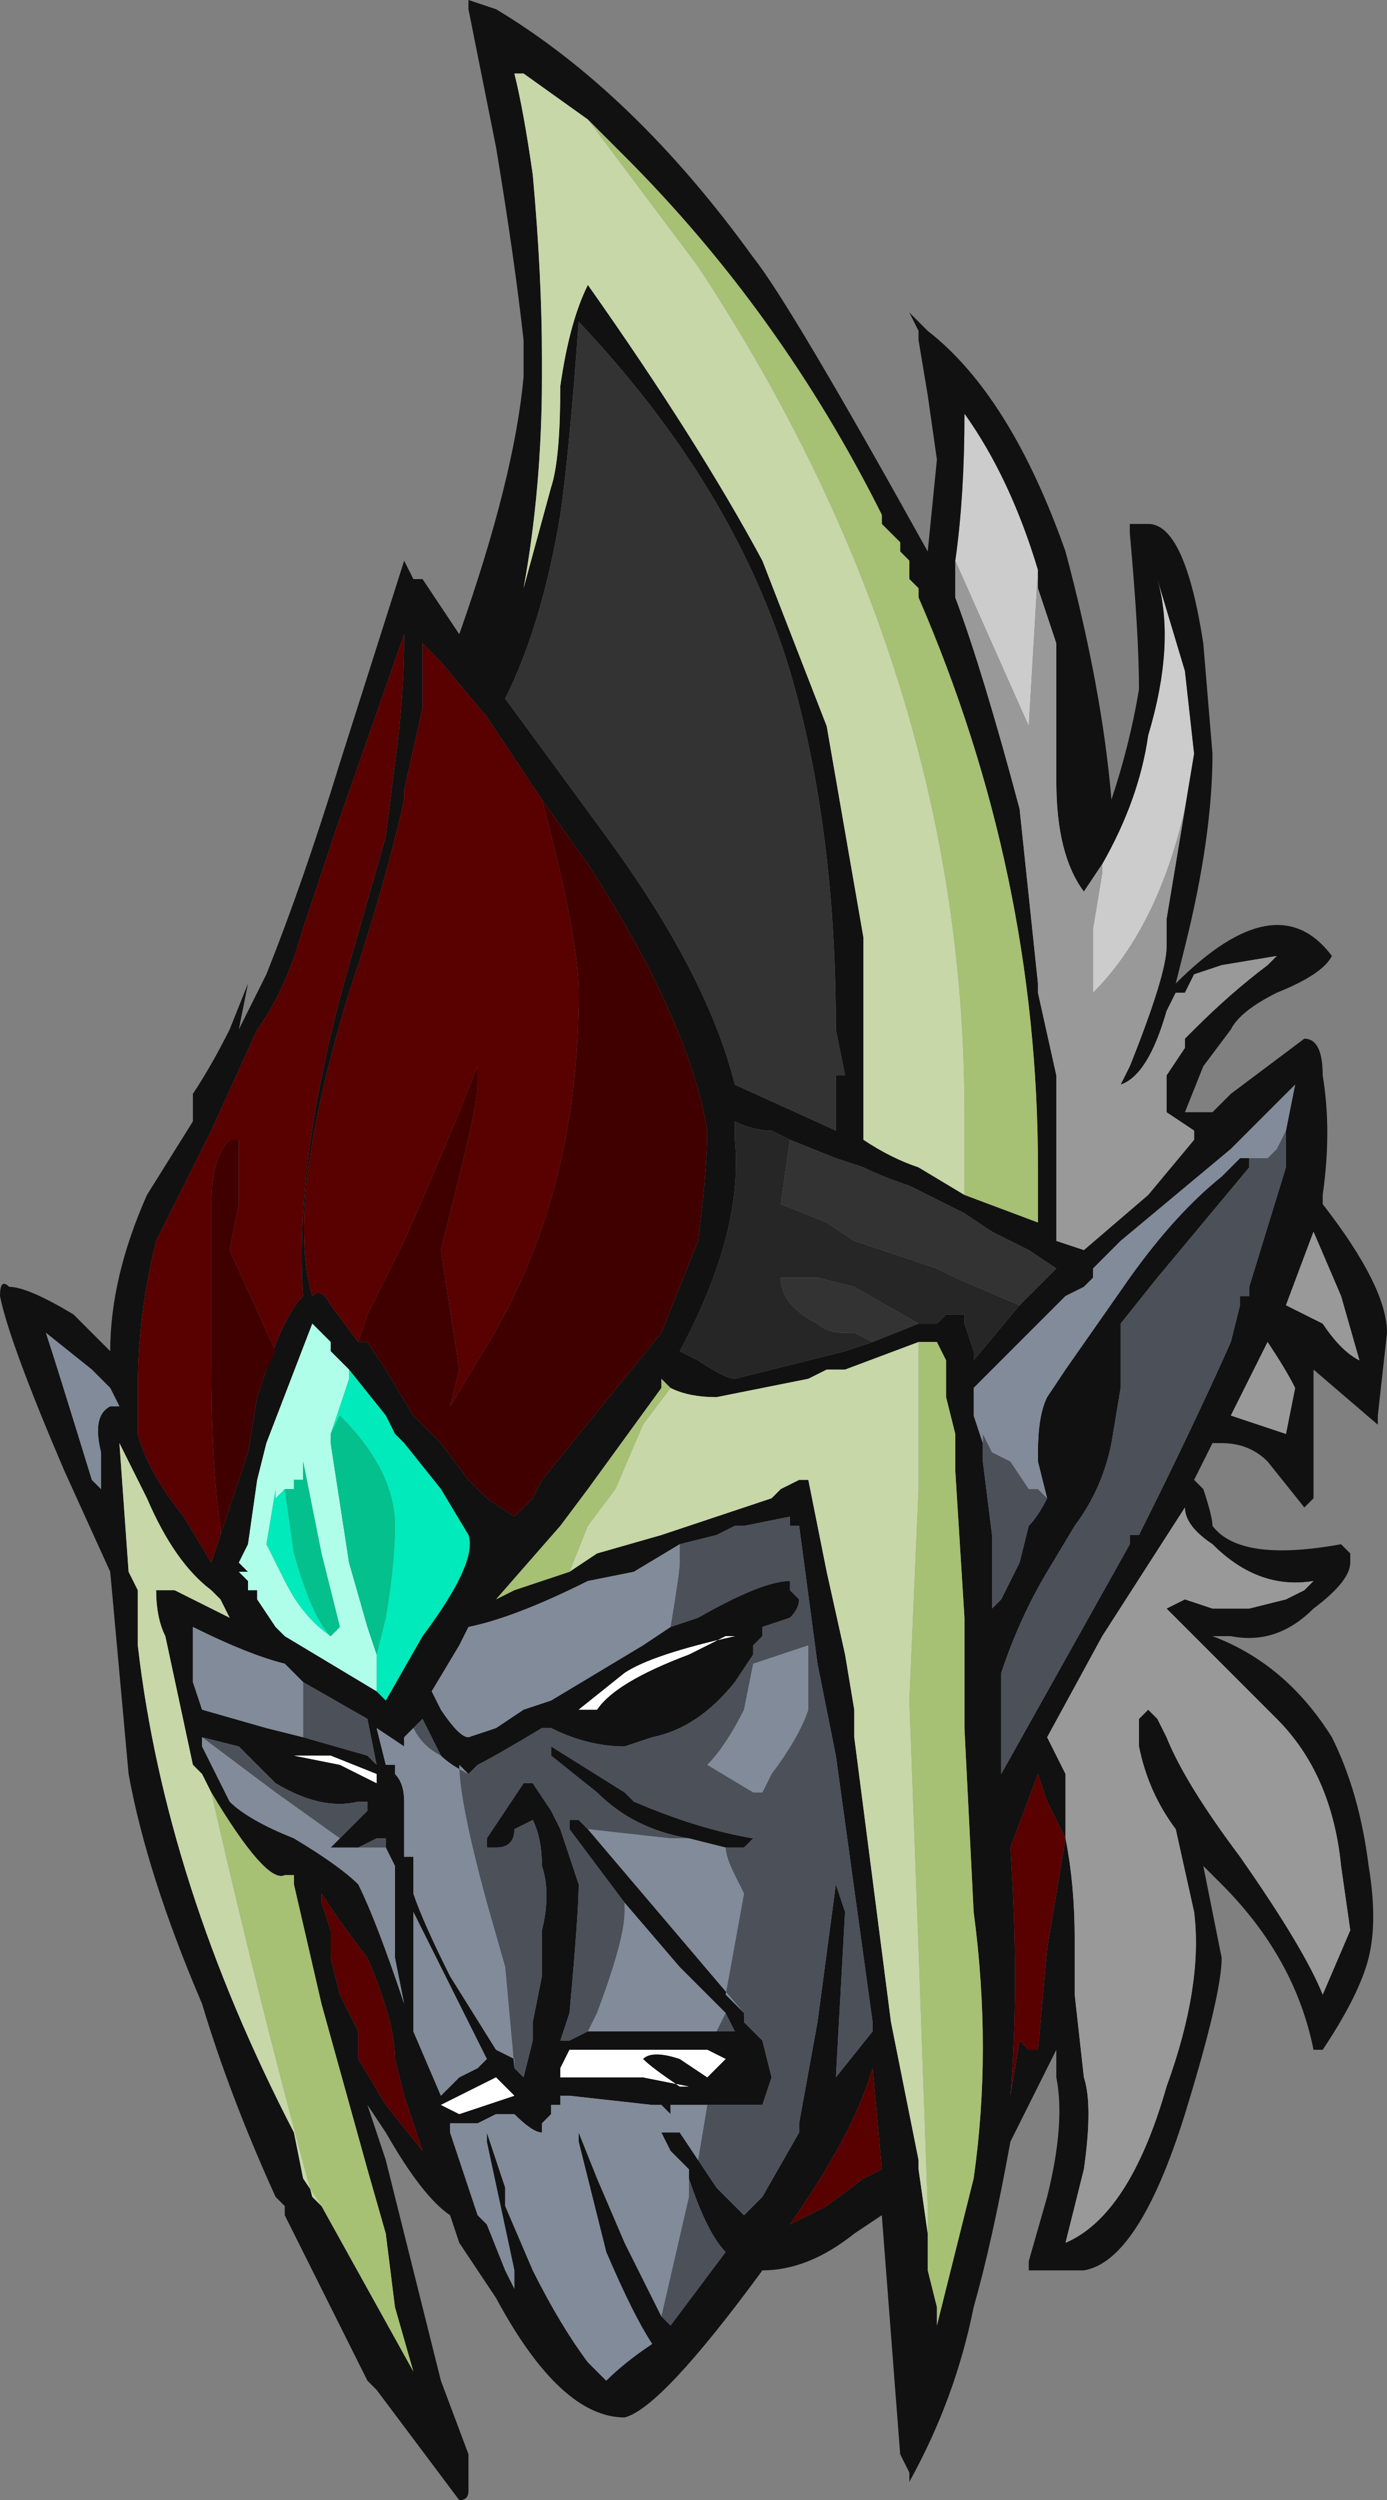 <?xml version="1.0" encoding="UTF-8" standalone="no"?>
<svg xmlns:ffdec="https://www.free-decompiler.com/flash" xmlns:xlink="http://www.w3.org/1999/xlink" ffdec:objectType="shape" height="13.6px" width="7.55px" xmlns="http://www.w3.org/2000/svg">
  <rect width="100%" height="100%" fill="#808080" stroke="none"/>
  <g transform="matrix(1.0, 0.0, 0.0, 1.0, 3.85, 15.0)">
    <path d="M1.35 -11.95 Q1.4 -12.3 1.4 -12.75 1.65 -12.4 1.8 -11.9 L1.75 -11.05 1.35 -11.95 M2.15 -10.3 Q2.35 -10.65 2.4 -11.0 2.55 -11.5 2.45 -11.85 L2.6 -11.35 2.65 -10.9 2.6 -10.6 Q2.45 -9.95 2.1 -9.6 L2.1 -9.95 2.15 -10.25 2.15 -10.3" fill="#cccccc" fill-rule="evenodd" stroke="none"/>
    <path d="M1.1 -13.3 L1.2 -13.2 Q1.65 -12.85 1.95 -12.0 2.15 -11.25 2.2 -10.65 2.3 -10.95 2.35 -11.25 2.35 -11.55 2.3 -12.1 L2.3 -12.15 2.4 -12.15 Q2.6 -12.15 2.7 -11.5 L2.75 -10.9 Q2.75 -10.45 2.6 -9.85 L2.55 -9.65 Q3.1 -10.2 3.4 -9.8 3.35 -9.7 3.1 -9.6 2.9 -9.5 2.85 -9.4 L2.7 -9.2 2.6 -8.95 2.75 -8.95 2.85 -9.05 3.25 -9.35 Q3.35 -9.35 3.35 -9.15 3.4 -8.85 3.35 -8.5 L3.35 -8.45 Q3.7 -8.0 3.7 -7.75 L3.65 -7.3 3.65 -7.25 3.3 -7.55 3.3 -6.85 3.25 -6.8 3.05 -7.05 Q2.95 -7.15 2.8 -7.15 L2.75 -7.15 2.65 -6.95 2.7 -6.9 Q2.75 -6.75 2.75 -6.7 2.9 -6.5 3.45 -6.6 L3.5 -6.55 3.5 -6.5 Q3.5 -6.4 3.3 -6.25 3.1 -6.05 2.85 -6.1 L2.75 -6.1 Q3.15 -5.95 3.4 -5.55 3.55 -5.25 3.6 -4.85 3.65 -4.55 3.6 -4.35 3.55 -4.15 3.35 -3.85 L3.3 -3.85 Q3.2 -4.35 2.8 -4.75 L2.7 -4.85 2.8 -4.35 Q2.8 -4.15 2.6 -3.5 2.35 -2.7 2.05 -2.65 L1.75 -2.65 1.75 -2.7 1.85 -3.05 Q1.95 -3.45 1.9 -3.7 L1.9 -3.85 1.65 -3.35 Q1.55 -2.8 1.45 -2.45 1.35 -1.95 1.1 -1.5 L1.1 -1.55 1.05 -1.65 0.95 -2.95 0.8 -2.85 Q0.55 -2.65 0.3 -2.65 -0.25 -1.9 -0.45 -1.85 -0.8 -1.85 -1.15 -2.5 L-1.35 -2.8 -1.4 -2.95 Q-1.55 -3.05 -1.75 -3.4 L-1.85 -3.55 -1.75 -3.25 -1.45 -2.05 -1.3 -1.65 -1.3 -1.45 Q-1.3 -1.4 -1.35 -1.4 L-1.8 -2.0 -1.85 -2.05 -2.3 -2.95 -2.3 -3.0 -2.35 -3.05 Q-2.6 -3.6 -2.75 -4.1 -3.05 -4.8 -3.15 -5.35 L-3.25 -6.45 -3.5 -7.0 Q-3.8 -7.7 -3.85 -7.95 -3.85 -8.05 -3.8 -8.0 -3.7 -8.0 -3.45 -7.85 L-3.25 -7.65 Q-3.25 -8.05 -3.05 -8.5 L-2.8 -8.9 -2.8 -9.05 Q-2.7 -9.2 -2.6 -9.4 L-2.5 -9.65 -2.55 -9.4 -2.4 -9.7 Q-2.2 -10.2 -2.0 -10.85 L-1.65 -11.95 -1.6 -11.85 -1.55 -11.85 -1.35 -11.55 Q-1.05 -12.4 -1.0 -12.95 L-1.0 -13.15 Q-1.05 -13.6 -1.15 -14.2 L-1.3 -14.95 -1.3 -15.0 -1.15 -14.95 Q-0.4 -14.5 0.25 -13.6 0.45 -13.35 1.2 -12.0 L1.25 -12.5 1.2 -12.85 1.15 -13.15 1.15 -13.2 1.1 -13.3 M1.8 -11.9 Q1.65 -12.4 1.4 -12.75 1.4 -12.3 1.35 -11.95 L1.35 -11.75 Q1.5 -11.35 1.7 -10.6 L1.8 -9.65 1.8 -9.6 1.9 -9.15 1.9 -8.25 2.05 -8.2 2.4 -8.5 2.65 -8.8 2.65 -8.85 2.5 -8.95 2.5 -9.15 2.6 -9.3 2.6 -9.35 2.65 -9.4 Q2.85 -9.6 3.05 -9.75 L3.1 -9.8 2.8 -9.75 2.65 -9.7 2.6 -9.6 2.55 -9.6 2.5 -9.5 Q2.4 -9.15 2.25 -9.1 L2.3 -9.2 Q2.5 -9.7 2.5 -9.85 L2.5 -10.0 2.6 -10.6 2.65 -10.9 2.6 -11.35 2.45 -11.85 Q2.55 -11.5 2.4 -11.0 2.35 -10.65 2.15 -10.3 L2.05 -10.15 Q1.9 -10.35 1.9 -10.75 L1.9 -11.5 1.8 -11.8 1.8 -11.9 M1.4 -8.5 L1.8 -8.35 1.8 -8.65 Q1.8 -10.25 1.15 -11.75 L1.15 -11.8 1.1 -11.85 1.1 -11.95 1.05 -12.0 1.05 -12.05 0.95 -12.15 0.95 -12.2 Q0.4 -13.3 -0.45 -14.15 L-0.65 -14.35 -1.0 -14.6 -1.05 -14.6 Q-1.0 -14.4 -0.95 -14.05 -0.9 -13.5 -0.9 -13.05 L-0.9 -12.95 Q-0.9 -12.35 -1.0 -11.8 L-0.85 -12.35 Q-0.8 -12.5 -0.8 -12.9 -0.75 -13.25 -0.65 -13.45 -0.05 -12.6 0.3 -11.95 L0.65 -11.05 0.85 -9.9 0.85 -8.8 Q1.0 -8.7 1.15 -8.65 L1.4 -8.5 M0.7 -8.85 L0.7 -9.15 0.75 -9.15 0.7 -9.4 Q0.7 -10.5 0.45 -11.35 0.15 -12.35 -0.7 -13.25 -0.75 -12.55 -0.8 -12.2 -0.9 -11.6 -1.1 -11.2 L-0.55 -10.45 Q0.0 -9.7 0.15 -9.1 L0.7 -8.85 M1.7 -7.9 L1.9 -8.1 1.75 -8.2 1.55 -8.3 1.4 -8.4 1.1 -8.55 Q0.95 -8.6 0.85 -8.65 L0.7 -8.7 0.45 -8.8 0.35 -8.85 Q0.25 -8.85 0.15 -8.9 L0.15 -8.8 Q0.2 -8.3 -0.15 -7.65 L-0.05 -7.6 Q0.1 -7.5 0.15 -7.5 L0.75 -7.65 0.9 -7.7 1.15 -7.8 1.25 -7.8 1.3 -7.85 1.4 -7.85 1.4 -7.8 1.45 -7.65 1.45 -7.6 1.7 -7.9 M1.15 -7.7 L0.75 -7.55 0.65 -7.55 0.55 -7.5 0.05 -7.4 Q-0.1 -7.4 -0.2 -7.45 L-0.25 -7.5 -0.25 -7.45 -0.65 -6.9 -0.8 -6.7 -1.15 -6.3 -1.05 -6.35 -0.75 -6.45 -0.6 -6.55 -0.25 -6.65 0.35 -6.85 0.4 -6.9 0.5 -6.95 0.55 -6.95 0.65 -6.45 0.75 -6.0 0.8 -5.7 0.8 -5.55 1.0 -4.0 1.15 -3.25 1.15 -3.2 1.2 -2.85 1.2 -2.65 1.25 -2.45 1.25 -2.35 1.45 -3.15 Q1.55 -3.85 1.45 -4.6 L1.4 -5.6 1.4 -6.2 1.35 -7.0 1.35 -7.2 1.3 -7.4 1.3 -7.6 1.25 -7.7 1.15 -7.7 M1.85 -6.85 L1.8 -7.05 1.8 -7.1 Q1.8 -7.3 1.85 -7.4 L1.95 -7.55 2.3 -8.05 Q2.55 -8.4 2.8 -8.6 L2.9 -8.7 2.95 -8.7 2.95 -8.65 2.45 -8.05 2.25 -7.8 2.25 -7.45 2.2 -7.15 Q2.15 -6.9 2.0 -6.7 L1.85 -6.45 Q1.7 -6.2 1.6 -5.9 L1.6 -5.35 2.3 -6.6 2.3 -6.65 2.35 -6.65 Q2.65 -7.25 2.85 -7.7 L2.9 -7.9 2.9 -7.95 2.95 -7.95 2.95 -8.0 3.15 -8.65 3.15 -8.85 3.2 -9.1 2.85 -8.75 2.25 -8.25 2.1 -8.1 2.1 -8.05 2.05 -8.0 1.95 -7.95 1.45 -7.45 1.45 -7.3 1.5 -7.15 1.5 -7.05 1.55 -6.65 1.55 -6.25 1.6 -6.3 1.7 -6.5 1.75 -6.7 Q1.8 -6.75 1.85 -6.85 M3.3 -8.3 L3.15 -7.9 Q3.25 -7.85 3.35 -7.8 3.45 -7.65 3.55 -7.6 L3.45 -7.95 3.3 -8.3 M3.2 -7.45 Q3.15 -7.55 3.05 -7.7 L2.85 -7.3 3.15 -7.2 3.2 -7.45 M3.25 -6.35 L3.3 -6.4 Q3.0 -6.35 2.75 -6.6 2.6 -6.7 2.6 -6.8 L2.15 -6.1 1.85 -5.55 1.95 -5.35 1.95 -5.0 Q2.0 -4.75 2.0 -4.45 L2.0 -4.15 2.05 -3.7 Q2.1 -3.55 2.05 -3.2 L1.95 -2.8 Q2.3 -2.95 2.5 -3.65 2.7 -4.2 2.65 -4.6 L2.55 -5.05 Q2.4 -5.25 2.35 -5.5 L2.35 -5.65 2.4 -5.7 2.45 -5.65 2.5 -5.55 Q2.6 -5.3 2.9 -4.9 3.25 -4.4 3.35 -4.15 L3.5 -4.5 3.45 -4.85 Q3.4 -5.35 3.1 -5.65 L2.5 -6.25 2.6 -6.3 2.75 -6.25 2.95 -6.25 3.15 -6.3 3.25 -6.35 M1.8 -5.35 L1.65 -4.95 Q1.7 -4.2 1.65 -3.6 L1.7 -3.9 1.75 -3.85 1.8 -3.85 1.85 -4.4 1.95 -5.0 1.85 -5.2 1.8 -5.35 M-0.05 -3.25 L0.05 -3.1 0.2 -2.95 0.3 -3.05 0.5 -3.4 0.5 -3.45 0.6 -4.0 0.7 -4.75 0.75 -4.6 0.7 -3.7 0.9 -3.95 0.9 -4.0 0.7 -5.45 0.6 -5.95 0.5 -6.7 0.45 -6.7 0.45 -6.75 0.2 -6.7 0.15 -6.7 0.05 -6.65 -0.15 -6.6 -0.4 -6.45 -0.65 -6.4 Q-1.05 -6.2 -1.3 -6.15 L-1.35 -6.05 -1.5 -5.8 -1.45 -5.7 Q-1.35 -5.55 -1.3 -5.55 L-1.15 -5.6 -1.0 -5.7 -0.85 -5.75 -0.35 -6.05 -0.2 -6.15 -0.05 -6.2 Q0.3 -6.4 0.45 -6.4 L0.45 -6.35 0.5 -6.3 Q0.5 -6.25 0.45 -6.2 L0.3 -6.15 0.3 -6.1 0.25 -6.05 0.25 -6.0 0.15 -5.85 Q-0.05 -5.6 -0.3 -5.55 L-0.45 -5.5 Q-0.65 -5.5 -0.85 -5.6 L-0.9 -5.6 Q-1.15 -5.45 -1.25 -5.4 L-1.3 -5.35 Q-1.4 -5.4 -1.45 -5.45 L-1.55 -5.65 -1.6 -5.6 -1.65 -5.55 -1.65 -5.5 -1.8 -5.6 -1.75 -5.4 -1.7 -5.4 -1.7 -5.35 Q-1.65 -5.3 -1.65 -5.2 L-1.65 -4.9 -1.6 -4.9 -1.6 -4.7 Q-1.55 -4.55 -1.4 -4.25 L-1.15 -3.85 -1.05 -3.8 -1.05 -3.75 -1.0 -3.7 -0.95 -3.9 -0.95 -4.0 -0.9 -4.25 -0.9 -4.5 Q-0.85 -4.7 -0.9 -4.85 -0.9 -5.0 -0.95 -5.1 L-1.05 -5.05 Q-1.05 -4.95 -1.15 -4.95 L-1.2 -4.95 -1.2 -5.0 -1.0 -5.3 -0.95 -5.3 -0.85 -5.15 -0.8 -5.05 -0.7 -4.75 Q-0.7 -4.6 -0.75 -4.05 L-0.8 -3.9 -0.75 -3.9 -0.65 -3.95 0.05 -3.95 0.15 -3.95 0.1 -4.05 -0.15 -4.3 -0.45 -4.65 -0.75 -5.05 -0.75 -5.1 -0.7 -5.1 -0.65 -5.05 0.2 -4.05 0.2 -4.0 0.3 -3.9 0.35 -3.7 0.3 -3.55 0.0 -3.55 -0.2 -3.55 -0.2 -3.5 -0.25 -3.55 -0.3 -3.55 -0.75 -3.6 -0.8 -3.6 -0.8 -3.55 -0.85 -3.55 -0.85 -3.5 -0.9 -3.45 -0.9 -3.4 Q-0.95 -3.4 -1.05 -3.5 L-1.15 -3.5 -1.25 -3.45 -1.4 -3.45 -1.4 -3.4 -1.25 -2.95 -1.2 -2.9 -1.1 -2.65 -1.05 -2.55 -1.05 -2.65 -1.2 -3.35 -1.2 -3.4 -1.1 -3.1 -1.1 -3.0 -0.95 -2.65 Q-0.8 -2.35 -0.65 -2.15 L-0.55 -2.05 Q-0.45 -2.15 -0.3 -2.25 -0.4 -2.4 -0.55 -2.75 L-0.7 -3.35 -0.7 -3.4 -0.6 -3.15 -0.45 -2.8 -0.25 -2.4 -0.2 -2.35 0.1 -2.75 Q0.0 -2.85 -0.1 -3.15 L-0.1 -3.2 -0.2 -3.3 -0.25 -3.4 -0.15 -3.4 -0.05 -3.25 M-0.1 -5.0 Q-0.4 -5.05 -0.6 -5.25 L-0.85 -5.45 -0.85 -5.5 -0.45 -5.25 -0.4 -5.2 Q-0.05 -5.05 0.25 -5.0 L0.2 -4.95 0.1 -4.95 -0.1 -5.0 M0.15 -6.1 Q-0.3 -6.0 -0.45 -5.9 L-0.7 -5.7 -0.6 -5.7 Q-0.5 -5.85 -0.1 -6.0 L0.1 -6.1 0.15 -6.1 M0.15 -3.6 L0.15 -3.6 M0.1 -3.8 L0.0 -3.85 -0.75 -3.85 -0.8 -3.75 -0.8 -3.7 -0.35 -3.7 -0.1 -3.65 -0.15 -3.65 Q-0.3 -3.75 -0.35 -3.8 -0.3 -3.85 -0.15 -3.8 L0.0 -3.7 0.1 -3.8 M0.95 -3.2 L0.9 -3.75 Q0.8 -3.4 0.45 -2.9 L0.65 -3.0 0.85 -3.15 0.95 -3.2 M-2.4 -7.55 Q-2.3 -7.85 -2.2 -7.95 -2.25 -8.7 -1.95 -9.75 L-1.75 -10.45 -1.7 -10.85 Q-1.65 -11.2 -1.65 -11.55 L-2.0 -10.55 -2.2 -9.95 Q-2.3 -9.6 -2.45 -9.4 L-2.7 -8.85 -3.0 -8.25 Q-3.1 -7.85 -3.1 -7.45 L-3.1 -7.2 Q-3.05 -7.0 -2.85 -6.75 L-2.7 -6.5 -2.65 -6.65 -2.5 -7.1 -2.45 -7.4 -2.4 -7.55 M-0.9 -10.65 L-1.2 -11.1 -1.45 -11.4 -1.55 -11.5 -1.55 -11.15 -1.65 -10.7 -1.65 -10.65 Q-1.75 -10.2 -1.95 -9.6 -2.3 -8.45 -2.15 -7.95 -2.1 -8.0 -2.05 -7.9 L-1.9 -7.7 -1.85 -7.7 -1.75 -7.55 -1.6 -7.3 -1.45 -7.15 -1.3 -6.95 -1.2 -6.85 -1.05 -6.75 -0.95 -6.85 -0.9 -6.95 -0.25 -7.75 Q-0.15 -8.0 -0.05 -8.25 0.0 -8.65 0.0 -8.85 -0.1 -9.45 -0.65 -10.3 L-0.9 -10.65 M-3.6 -7.75 Q-3.55 -7.6 -3.35 -6.95 L-3.3 -6.9 -3.3 -7.1 Q-3.35 -7.3 -3.25 -7.35 L-3.2 -7.35 -3.25 -7.45 -3.35 -7.55 -3.6 -7.75 M-2.05 -7.65 L-2.05 -7.7 -2.15 -7.8 -2.4 -7.15 -2.45 -6.95 -2.5 -6.6 -2.55 -6.5 -2.5 -6.45 -2.55 -6.45 -2.5 -6.4 -2.5 -6.35 -2.45 -6.35 -2.45 -6.3 -2.35 -6.15 -2.3 -6.1 -1.8 -5.8 -1.75 -5.75 -1.55 -6.1 Q-1.25 -6.5 -1.3 -6.65 L-1.45 -6.9 -1.65 -7.15 -1.7 -7.2 -1.75 -7.3 -1.95 -7.55 -2.05 -7.65 M-2.6 -6.2 L-2.6 -6.2 -2.65 -6.3 -2.7 -6.35 Q-2.9 -6.5 -3.05 -6.85 L-3.2 -7.15 -3.15 -6.45 -3.1 -6.35 -3.1 -6.05 Q-2.95 -4.75 -2.25 -3.4 L-2.2 -3.15 -2.1 -3.0 -1.6 -2.1 -1.7 -2.45 -1.75 -2.85 -1.85 -3.2 -2.1 -4.1 -2.25 -4.75 -2.25 -4.8 -2.3 -4.8 Q-2.4 -4.75 -2.7 -5.25 L-2.75 -5.35 -2.8 -5.4 -2.95 -6.1 Q-3.0 -6.2 -3.0 -6.35 L-2.9 -6.35 -2.6 -6.2 M-2.2 -5.85 L-2.3 -5.95 Q-2.5 -6.0 -2.8 -6.15 L-2.8 -5.85 -2.75 -5.7 -2.4 -5.6 -2.2 -5.55 -1.85 -5.45 -1.8 -5.4 -1.85 -5.65 -2.2 -5.85 M-2.75 -5.55 L-2.75 -5.5 -2.6 -5.2 Q-2.5 -5.1 -2.25 -5.0 -2.0 -4.85 -1.9 -4.75 -1.8 -4.55 -1.65 -4.1 L-1.7 -4.35 -1.7 -4.85 -1.75 -4.95 -1.75 -5.0 -1.8 -5.0 -1.9 -4.95 -2.0 -4.95 Q-2.1 -4.95 -2.05 -4.95 L-2.0 -5.0 -1.85 -5.15 -1.85 -5.2 -1.9 -5.2 Q-2.1 -5.15 -2.35 -5.3 L-2.55 -5.5 -2.75 -5.55 M-2.25 -5.4 L-2.25 -5.45 -2.0 -5.4 -1.8 -5.3 -1.8 -5.35 -2.05 -5.45 -2.25 -5.45 -2.25 -5.4 M-2.1 -4.65 L-2.05 -4.5 -2.05 -4.35 -2.0 -4.15 -1.9 -3.95 -1.9 -3.8 -1.75 -3.55 -1.55 -3.3 -1.65 -3.6 -1.7 -3.8 Q-1.7 -4.0 -1.85 -4.35 L-2.0 -4.55 -2.1 -4.7 -2.1 -4.65 M-1.6 -3.95 L-1.45 -3.6 -1.35 -3.7 -1.25 -3.75 -1.2 -3.8 -1.6 -4.6 -1.6 -3.95 M-1.05 -3.6 L-1.15 -3.7 -1.45 -3.55 -1.35 -3.5 -1.05 -3.6" fill="#111111" fill-rule="evenodd" stroke="none"/>
    <path d="M1.35 -11.95 L1.75 -11.05 1.8 -11.9 1.8 -11.8 1.9 -11.5 1.9 -10.75 Q1.9 -10.35 2.05 -10.15 L2.15 -10.3 2.15 -10.25 2.1 -9.95 2.1 -9.6 Q2.45 -9.95 2.6 -10.6 L2.5 -10.0 2.5 -9.85 Q2.5 -9.7 2.3 -9.2 L2.25 -9.1 Q2.4 -9.15 2.5 -9.5 L2.55 -9.6 2.6 -9.6 2.65 -9.7 2.8 -9.75 3.1 -9.8 3.05 -9.75 Q2.85 -9.6 2.65 -9.4 L2.6 -9.35 2.6 -9.3 2.5 -9.15 2.5 -8.95 2.65 -8.85 2.65 -8.8 2.4 -8.5 2.05 -8.2 1.9 -8.25 1.9 -9.15 1.8 -9.6 1.8 -9.65 1.7 -10.6 Q1.5 -11.35 1.35 -11.75 L1.35 -11.95 M3.25 -6.35 L3.15 -6.3 2.95 -6.25 2.75 -6.25 2.6 -6.3 2.5 -6.25 3.1 -5.65 Q3.4 -5.35 3.45 -4.85 L3.5 -4.5 3.35 -4.15 Q3.25 -4.4 2.9 -4.9 2.6 -5.3 2.5 -5.55 L2.45 -5.65 2.4 -5.7 2.35 -5.65 2.35 -5.5 Q2.4 -5.25 2.55 -5.05 L2.65 -4.6 Q2.7 -4.2 2.5 -3.65 2.3 -2.95 1.95 -2.8 L2.05 -3.2 Q2.1 -3.55 2.05 -3.7 L2.0 -4.15 2.0 -4.45 Q2.0 -4.75 1.95 -5.0 L1.95 -5.35 1.85 -5.55 2.15 -6.1 2.6 -6.8 Q2.6 -6.7 2.75 -6.6 3.0 -6.35 3.3 -6.4 L3.25 -6.35 M3.2 -7.45 L3.15 -7.2 2.85 -7.3 3.05 -7.7 Q3.15 -7.55 3.2 -7.45 M3.3 -8.3 L3.45 -7.95 3.55 -7.6 Q3.45 -7.65 3.35 -7.8 3.25 -7.85 3.15 -7.9 L3.3 -8.3" fill="#999999" fill-rule="evenodd" stroke="none"/>
    <path d="M1.8 -5.35 L1.85 -5.2 1.95 -5.0 1.85 -4.4 1.8 -3.85 1.75 -3.85 1.7 -3.9 1.65 -3.6 Q1.7 -4.2 1.65 -4.95 L1.8 -5.35 M-2.65 -6.65 L-2.7 -6.5 -2.85 -6.75 Q-3.05 -7.0 -3.1 -7.2 L-3.1 -7.45 Q-3.1 -7.85 -3.0 -8.25 L-2.7 -8.85 -2.45 -9.4 Q-2.3 -9.6 -2.2 -9.95 L-2.0 -10.55 -1.65 -11.55 Q-1.65 -11.2 -1.7 -10.85 L-1.75 -10.45 -1.95 -9.75 Q-2.25 -8.7 -2.2 -7.95 -2.3 -7.85 -2.4 -7.55 L-2.35 -7.65 -2.6 -8.2 -2.55 -8.45 -2.55 -8.8 -2.6 -8.8 Q-2.7 -8.7 -2.7 -8.45 L-2.7 -7.6 Q-2.7 -7.0 -2.65 -6.7 L-2.65 -6.65 M0.95 -3.2 L0.85 -3.15 0.65 -3.0 0.45 -2.9 Q0.8 -3.4 0.9 -3.75 L0.95 -3.2 M-1.9 -7.7 L-2.05 -7.9 Q-2.1 -8.0 -2.15 -7.95 -2.3 -8.45 -1.95 -9.6 -1.75 -10.2 -1.65 -10.65 L-1.65 -10.7 -1.55 -11.15 -1.55 -11.5 -1.45 -11.4 -1.2 -11.1 -0.9 -10.65 Q-0.7 -9.9 -0.7 -9.6 -0.7 -8.45 -1.25 -7.6 L-1.4 -7.35 -1.35 -7.55 -1.45 -8.2 -1.35 -8.6 Q-1.25 -9.0 -1.25 -9.1 L-1.25 -9.2 Q-1.45 -8.7 -1.65 -8.25 L-1.85 -7.85 -1.9 -7.7 M-2.1 -4.65 L-2.1 -4.7 -2.0 -4.55 -1.85 -4.35 Q-1.7 -4.0 -1.7 -3.8 L-1.65 -3.6 -1.55 -3.3 -1.75 -3.55 -1.9 -3.8 -1.9 -3.95 -2.0 -4.15 -2.05 -4.35 -2.05 -4.5 -2.1 -4.65" fill="#590000" fill-rule="evenodd" stroke="none"/>
    <path d="M-2.65 -6.65 L-2.65 -6.7 Q-2.7 -7.0 -2.7 -7.6 L-2.7 -8.45 Q-2.7 -8.7 -2.6 -8.8 L-2.55 -8.8 -2.55 -8.45 -2.6 -8.2 -2.35 -7.65 -2.4 -7.55 -2.45 -7.4 -2.5 -7.1 -2.65 -6.65 M-1.9 -7.7 L-1.85 -7.85 -1.65 -8.25 Q-1.45 -8.7 -1.25 -9.2 L-1.25 -9.1 Q-1.25 -9.0 -1.35 -8.6 L-1.45 -8.2 -1.35 -7.55 -1.4 -7.35 -1.25 -7.6 Q-0.7 -8.45 -0.7 -9.6 -0.7 -9.9 -0.9 -10.65 L-0.65 -10.3 Q-0.1 -9.45 0.0 -8.85 0.0 -8.65 -0.05 -8.25 -0.15 -8.0 -0.25 -7.75 L-0.9 -6.95 -0.95 -6.85 -1.05 -6.75 -1.2 -6.85 -1.3 -6.95 -1.45 -7.15 -1.6 -7.3 -1.75 -7.55 -1.85 -7.7 -1.9 -7.7" fill="#400000" fill-rule="evenodd" stroke="none"/>
    <path d="M-0.65 -14.35 L-0.45 -14.15 Q0.4 -13.3 0.95 -12.2 L0.95 -12.15 1.05 -12.05 1.05 -12.0 1.1 -11.95 1.1 -11.85 1.15 -11.8 1.15 -11.75 Q1.8 -10.25 1.8 -8.65 L1.8 -8.35 1.4 -8.5 1.4 -8.95 Q1.4 -11.35 -0.05 -13.55 L-0.65 -14.35 M-0.2 -7.45 L-0.35 -7.25 -0.5 -6.9 -0.65 -6.7 -0.75 -6.45 -1.05 -6.35 -1.15 -6.3 -0.8 -6.7 -0.65 -6.9 -0.25 -7.45 -0.25 -7.5 -0.2 -7.45 M1.2 -2.65 L1.2 -3.0 1.15 -4.4 1.1 -5.75 1.15 -6.9 1.15 -7.7 1.25 -7.7 1.3 -7.6 1.3 -7.4 1.35 -7.2 1.35 -7.0 1.4 -6.2 1.4 -5.6 1.45 -4.6 Q1.55 -3.85 1.45 -3.15 L1.25 -2.35 1.25 -2.45 1.2 -2.65 M-2.6 -6.2 L-2.6 -6.2 M-2.7 -5.25 Q-2.4 -4.75 -2.3 -4.8 L-2.25 -4.8 -2.25 -4.75 -2.1 -4.1 -1.85 -3.2 -1.75 -2.85 -1.7 -2.45 -1.6 -2.1 -2.1 -3.0 -2.15 -3.05 Q-2.45 -4.15 -2.7 -5.25" fill="#a6c074" fill-rule="evenodd" stroke="none"/>
    <path d="M-0.65 -14.35 L-0.05 -13.55 Q1.4 -11.35 1.4 -8.95 L1.4 -8.5 1.15 -8.65 Q1.0 -8.7 0.85 -8.8 L0.85 -9.9 0.65 -11.05 0.3 -11.95 Q-0.05 -12.6 -0.65 -13.45 -0.75 -13.25 -0.8 -12.9 -0.8 -12.5 -0.85 -12.35 L-1.0 -11.8 Q-0.9 -12.35 -0.9 -12.95 L-0.9 -13.05 Q-0.9 -13.5 -0.95 -14.05 -1.0 -14.4 -1.05 -14.6 L-1.0 -14.6 -0.65 -14.35 M-0.2 -7.45 Q-0.1 -7.4 0.05 -7.4 L0.55 -7.5 0.65 -7.55 0.75 -7.55 1.15 -7.7 1.15 -6.9 1.1 -5.75 1.15 -4.4 1.2 -3.0 1.2 -2.65 1.2 -2.85 1.15 -3.2 1.15 -3.25 1.0 -4.0 0.8 -5.55 0.8 -5.7 0.75 -6.0 0.65 -6.45 0.55 -6.95 0.5 -6.95 0.4 -6.9 0.35 -6.85 -0.25 -6.65 -0.6 -6.55 -0.75 -6.45 -0.65 -6.7 -0.5 -6.9 -0.35 -7.25 -0.2 -7.45 M-2.6 -6.2 L-2.9 -6.35 -3.0 -6.35 Q-3.0 -6.2 -2.95 -6.1 L-2.8 -5.4 -2.75 -5.35 -2.7 -5.25 Q-2.45 -4.15 -2.15 -3.05 L-2.1 -3.0 -2.2 -3.15 -2.25 -3.4 Q-2.95 -4.75 -3.1 -6.05 L-3.1 -6.35 -3.15 -6.45 -3.2 -7.15 -3.05 -6.85 Q-2.9 -6.5 -2.7 -6.35 L-2.65 -6.3 -2.6 -6.2" fill="#c7d7a8" fill-rule="evenodd" stroke="none"/>
    <path d="M2.8 -8.6 L2.9 -8.7 3.05 -8.7 3.1 -8.75 3.15 -8.85 3.15 -8.65 2.95 -8.0 2.95 -7.95 2.9 -7.95 2.9 -7.9 2.85 -7.7 Q2.65 -7.25 2.35 -6.65 L2.3 -6.65 2.3 -6.6 1.6 -5.35 1.6 -5.9 Q1.7 -6.2 1.85 -6.45 L2.0 -6.7 Q2.15 -6.9 2.2 -7.15 L2.25 -7.45 2.25 -7.8 2.45 -8.05 2.95 -8.65 2.95 -8.7 2.9 -8.7 2.8 -8.6 M1.5 -7.15 L1.5 -7.2 1.55 -7.1 1.65 -7.05 1.75 -6.9 1.8 -6.9 1.85 -6.85 Q1.8 -6.75 1.75 -6.7 L1.7 -6.5 1.6 -6.3 1.55 -6.25 1.55 -6.65 1.5 -7.05 1.5 -7.15 M-0.15 -6.6 L0.05 -6.65 0.15 -6.7 0.2 -6.7 0.45 -6.75 0.45 -6.7 0.5 -6.7 0.6 -5.95 0.7 -5.45 0.9 -4.0 0.9 -3.95 0.7 -3.7 0.75 -4.6 0.7 -4.75 0.6 -4.0 0.5 -3.45 0.5 -3.4 0.3 -3.05 0.2 -2.95 0.05 -3.1 -0.05 -3.25 0.0 -3.55 0.3 -3.55 0.35 -3.7 0.3 -3.9 0.2 -4.0 0.2 -4.05 0.1 -4.15 0.2 -4.7 0.15 -4.8 Q0.1 -4.9 0.1 -4.95 L0.2 -4.95 0.25 -5.0 Q-0.05 -5.05 -0.4 -5.2 L-0.45 -5.25 -0.85 -5.5 -0.85 -5.45 -0.6 -5.25 Q-0.4 -5.05 -0.1 -5.0 L-0.2 -5.0 -0.65 -5.05 -0.7 -5.1 -0.75 -5.1 -0.75 -5.05 -0.45 -4.65 -0.45 -4.6 Q-0.45 -4.45 -0.6 -4.05 L-0.65 -3.95 -0.75 -3.9 -0.8 -3.9 -0.75 -4.05 Q-0.7 -4.6 -0.7 -4.75 L-0.8 -5.05 -0.85 -5.15 -0.95 -5.3 -1.0 -5.3 -1.2 -5.0 -1.2 -4.95 -1.15 -4.95 Q-1.05 -4.95 -1.05 -5.05 L-0.95 -5.1 Q-0.9 -5.0 -0.9 -4.85 -0.85 -4.7 -0.9 -4.5 L-0.9 -4.25 -0.95 -4.0 -0.95 -3.9 -1.0 -3.7 -1.05 -3.75 -1.1 -4.3 -1.2 -4.65 Q-1.35 -5.2 -1.35 -5.4 L-1.3 -5.35 -1.25 -5.4 Q-1.15 -5.45 -0.9 -5.6 L-0.85 -5.6 Q-0.65 -5.5 -0.45 -5.5 L-0.3 -5.55 Q-0.05 -5.6 0.15 -5.85 L0.25 -6.0 0.25 -6.05 0.3 -6.1 0.3 -6.15 0.45 -6.2 Q0.5 -6.25 0.5 -6.3 L0.45 -6.35 0.45 -6.4 Q0.3 -6.4 -0.05 -6.2 L-0.2 -6.15 Q-0.15 -6.45 -0.15 -6.5 L-0.15 -6.6 M-0.1 -3.15 Q0.0 -2.85 0.1 -2.75 L-0.2 -2.35 -0.25 -2.4 -0.1 -3.05 -0.1 -3.15 M0.4 -6.0 L0.25 -5.95 0.2 -5.7 Q0.1 -5.5 0.0 -5.4 L0.25 -5.25 0.3 -5.25 0.35 -5.35 Q0.5 -5.55 0.55 -5.7 L0.55 -6.05 0.4 -6.0 M0.1 -4.05 L0.15 -3.95 0.05 -3.95 0.1 -4.05 M-2.2 -5.55 L-2.2 -5.85 -1.85 -5.65 -1.8 -5.4 -1.85 -5.45 -2.2 -5.55 M-2.0 -5.0 L-2.35 -5.25 -2.75 -5.55 -2.55 -5.5 -2.35 -5.3 Q-2.1 -5.15 -1.9 -5.2 L-1.85 -5.2 -1.85 -5.15 -2.0 -5.0 M-1.75 -4.95 L-1.9 -4.95 -1.8 -5.0 -1.75 -5.0 -1.75 -4.95 M-1.6 -5.6 L-1.55 -5.65 -1.45 -5.45 Q-1.55 -5.5 -1.6 -5.6" fill="#4b5059" fill-rule="evenodd" stroke="none"/>
    <path d="M2.8 -8.6 Q2.55 -8.4 2.3 -8.05 L1.95 -7.55 1.85 -7.4 Q1.8 -7.3 1.8 -7.1 L1.8 -7.05 1.85 -6.85 1.8 -6.9 1.75 -6.9 1.65 -7.05 1.55 -7.1 1.5 -7.2 1.5 -7.15 1.45 -7.3 1.45 -7.45 1.95 -7.95 2.05 -8.0 2.1 -8.05 2.1 -8.1 2.25 -8.25 2.85 -8.75 3.2 -9.1 3.15 -8.85 3.1 -8.75 3.05 -8.7 2.9 -8.7 2.8 -8.6 M-0.15 -6.6 L-0.15 -6.5 Q-0.15 -6.45 -0.2 -6.15 L-0.35 -6.05 -0.85 -5.75 -1.0 -5.7 -1.15 -5.6 -1.3 -5.55 Q-1.35 -5.55 -1.45 -5.7 L-1.5 -5.8 -1.35 -6.05 -1.3 -6.15 Q-1.05 -6.2 -0.65 -6.4 L-0.4 -6.45 -0.15 -6.6 M-1.3 -5.35 L-1.35 -5.4 Q-1.35 -5.2 -1.2 -4.65 L-1.1 -4.3 -1.05 -3.75 -1.05 -3.8 -1.15 -3.85 -1.4 -4.25 Q-1.55 -4.55 -1.6 -4.7 L-1.6 -4.9 -1.65 -4.9 -1.65 -5.2 Q-1.65 -5.3 -1.7 -5.35 L-1.7 -5.4 -1.75 -5.4 -1.8 -5.6 -1.65 -5.5 -1.65 -5.55 -1.6 -5.6 Q-1.55 -5.5 -1.45 -5.45 -1.4 -5.4 -1.3 -5.35 M-0.65 -3.95 L-0.6 -4.05 Q-0.45 -4.45 -0.45 -4.6 L-0.45 -4.65 -0.15 -4.3 0.1 -4.05 0.05 -3.95 -0.65 -3.95 M-0.65 -5.05 L-0.2 -5.0 -0.1 -5.0 0.1 -4.95 Q0.1 -4.9 0.15 -4.8 L0.2 -4.7 0.1 -4.15 0.2 -4.05 -0.65 -5.05 M0.0 -3.55 L-0.05 -3.25 -0.15 -3.4 -0.25 -3.4 -0.2 -3.3 -0.1 -3.2 -0.1 -3.15 -0.1 -3.05 -0.25 -2.4 -0.45 -2.8 -0.6 -3.15 -0.7 -3.4 -0.7 -3.35 -0.55 -2.75 Q-0.4 -2.4 -0.3 -2.25 -0.45 -2.15 -0.55 -2.05 L-0.65 -2.15 Q-0.8 -2.35 -0.95 -2.65 L-1.1 -3.0 -1.1 -3.1 -1.2 -3.4 -1.2 -3.35 -1.05 -2.65 -1.05 -2.55 -1.1 -2.65 -1.2 -2.9 -1.25 -2.95 -1.4 -3.4 -1.4 -3.45 -1.25 -3.45 -1.15 -3.5 -1.05 -3.5 Q-0.95 -3.4 -0.9 -3.4 L-0.9 -3.45 -0.85 -3.5 -0.85 -3.55 -0.8 -3.55 -0.8 -3.6 -0.75 -3.6 -0.3 -3.55 -0.25 -3.55 -0.2 -3.5 -0.2 -3.55 0.0 -3.55 M0.4 -6.0 L0.55 -6.05 0.55 -5.7 Q0.5 -5.55 0.35 -5.35 L0.3 -5.25 0.25 -5.25 0.0 -5.4 Q0.1 -5.5 0.2 -5.7 L0.25 -5.95 0.4 -6.0 M-3.6 -7.75 L-3.35 -7.55 -3.25 -7.45 -3.2 -7.35 -3.25 -7.35 Q-3.35 -7.3 -3.3 -7.1 L-3.3 -6.9 -3.35 -6.95 Q-3.55 -7.6 -3.6 -7.75 M-2.2 -5.55 L-2.4 -5.6 -2.75 -5.7 -2.8 -5.85 -2.8 -6.15 Q-2.5 -6.0 -2.3 -5.95 L-2.2 -5.85 -2.2 -5.55 M-2.75 -5.55 L-2.35 -5.25 -2.0 -5.0 -2.05 -4.95 Q-2.1 -4.95 -2.0 -4.95 L-1.9 -4.95 -1.75 -4.95 -1.7 -4.85 -1.7 -4.35 -1.65 -4.1 Q-1.8 -4.55 -1.9 -4.75 -2.0 -4.85 -2.25 -5.0 -2.5 -5.1 -2.6 -5.2 L-2.75 -5.5 -2.75 -5.55 M-1.6 -3.95 L-1.6 -4.6 -1.2 -3.8 -1.25 -3.75 -1.35 -3.7 -1.45 -3.6 -1.6 -3.95" fill="#828b99" fill-rule="evenodd" stroke="none"/>
    <path d="M0.15 -3.6 L0.15 -3.6 M0.15 -6.1 L0.1 -6.1 -0.1 -6.0 Q-0.5 -5.85 -0.6 -5.7 L-0.7 -5.7 -0.45 -5.9 Q-0.3 -6.0 0.15 -6.1 M0.1 -3.8 L0.0 -3.7 -0.15 -3.8 Q-0.3 -3.85 -0.35 -3.8 -0.3 -3.75 -0.15 -3.65 L-0.1 -3.65 -0.35 -3.7 -0.8 -3.7 -0.8 -3.75 -0.75 -3.85 0.0 -3.85 0.1 -3.8 M-2.25 -5.4 L-2.25 -5.45 -2.05 -5.45 -1.8 -5.35 -1.8 -5.3 -2.0 -5.4 -2.25 -5.45 -2.25 -5.4 M-1.05 -3.6 L-1.35 -3.5 -1.45 -3.55 -1.15 -3.7 -1.05 -3.6" fill="#ffffff" fill-rule="evenodd" stroke="none"/>
    <path d="M0.45 -8.8 L0.4 -8.45 0.65 -8.35 0.8 -8.25 1.25 -8.1 1.35 -8.05 1.7 -7.9 1.45 -7.6 1.45 -7.65 1.4 -7.8 1.4 -7.85 1.3 -7.85 1.25 -7.8 1.15 -7.8 0.8 -8.0 0.6 -8.05 0.4 -8.05 Q0.4 -7.9 0.6 -7.8 0.65 -7.75 0.75 -7.75 L0.8 -7.75 0.9 -7.7 0.75 -7.65 0.15 -7.5 Q0.1 -7.5 -0.05 -7.6 L-0.15 -7.65 Q0.2 -8.3 0.15 -8.8 L0.15 -8.9 Q0.25 -8.85 0.35 -8.85 L0.45 -8.8" fill="#262626" fill-rule="evenodd" stroke="none"/>
    <path d="M0.7 -8.85 L0.15 -9.1 Q0.0 -9.7 -0.55 -10.45 L-1.1 -11.2 Q-0.9 -11.6 -0.8 -12.2 -0.75 -12.55 -0.7 -13.25 0.15 -12.35 0.45 -11.35 0.7 -10.5 0.7 -9.4 L0.75 -9.15 0.7 -9.15 0.7 -8.85 M1.7 -7.9 L1.35 -8.05 1.25 -8.1 0.8 -8.25 0.65 -8.35 0.4 -8.45 0.45 -8.8 0.7 -8.7 0.85 -8.65 Q0.95 -8.6 1.1 -8.55 L1.4 -8.4 1.55 -8.3 1.75 -8.2 1.9 -8.1 1.7 -7.9 M0.9 -7.7 L0.8 -7.75 0.75 -7.75 Q0.65 -7.75 0.6 -7.8 0.4 -7.9 0.4 -8.05 L0.6 -8.05 0.8 -8.0 1.15 -7.8 0.9 -7.7" fill="#333333" fill-rule="evenodd" stroke="none"/>
    <path d="M-1.8 -5.8 L-1.8 -6.0 -1.75 -6.2 Q-1.7 -6.5 -1.7 -6.7 -1.7 -7.0 -2.0 -7.3 L-2.05 -7.2 -1.95 -7.5 -1.95 -7.55 -1.75 -7.3 -1.7 -7.2 -1.65 -7.15 -1.45 -6.9 -1.3 -6.65 Q-1.25 -6.5 -1.55 -6.1 L-1.75 -5.75 -1.8 -5.8 M-2.05 -6.1 Q-2.2 -6.2 -2.3 -6.4 L-2.4 -6.6 -2.35 -6.9 -2.35 -6.85 -2.3 -6.9 -2.25 -6.55 Q-2.15 -6.2 -2.05 -6.1" fill="#00eabb" fill-rule="evenodd" stroke="none"/>
    <path d="M-2.05 -7.65 L-1.95 -7.55 -1.95 -7.5 -2.05 -7.2 -2.05 -7.15 -1.95 -6.5 -1.85 -6.15 -1.8 -6.0 -1.8 -5.8 -2.3 -6.1 -2.35 -6.15 -2.45 -6.3 -2.45 -6.35 -2.5 -6.35 -2.5 -6.4 -2.55 -6.45 -2.5 -6.45 -2.55 -6.5 -2.5 -6.6 -2.45 -6.95 -2.4 -7.15 -2.15 -7.8 -2.05 -7.7 -2.05 -7.65 M-2.05 -6.1 L-2.0 -6.15 -2.1 -6.55 -2.2 -7.05 -2.2 -6.95 -2.25 -6.95 -2.25 -6.9 -2.3 -6.9 -2.35 -6.85 -2.35 -6.9 -2.4 -6.6 -2.3 -6.4 Q-2.2 -6.2 -2.05 -6.1" fill="#affee9" fill-rule="evenodd" stroke="none"/>
    <path d="M-1.95 -7.55 L-2.05 -7.65 -1.95 -7.55 M-1.8 -6.0 L-1.85 -6.15 -1.95 -6.5 -2.05 -7.15 -2.05 -7.2 -2.0 -7.3 Q-1.7 -7.0 -1.7 -6.7 -1.7 -6.5 -1.75 -6.2 L-1.8 -6.0 M-2.3 -6.9 L-2.25 -6.9 -2.25 -6.95 -2.2 -6.95 -2.2 -7.05 -2.1 -6.55 -2.0 -6.15 -2.05 -6.1 Q-2.15 -6.2 -2.25 -6.55 L-2.3 -6.9" fill="#03c08c" fill-rule="evenodd" stroke="none"/>
  </g>
</svg>
